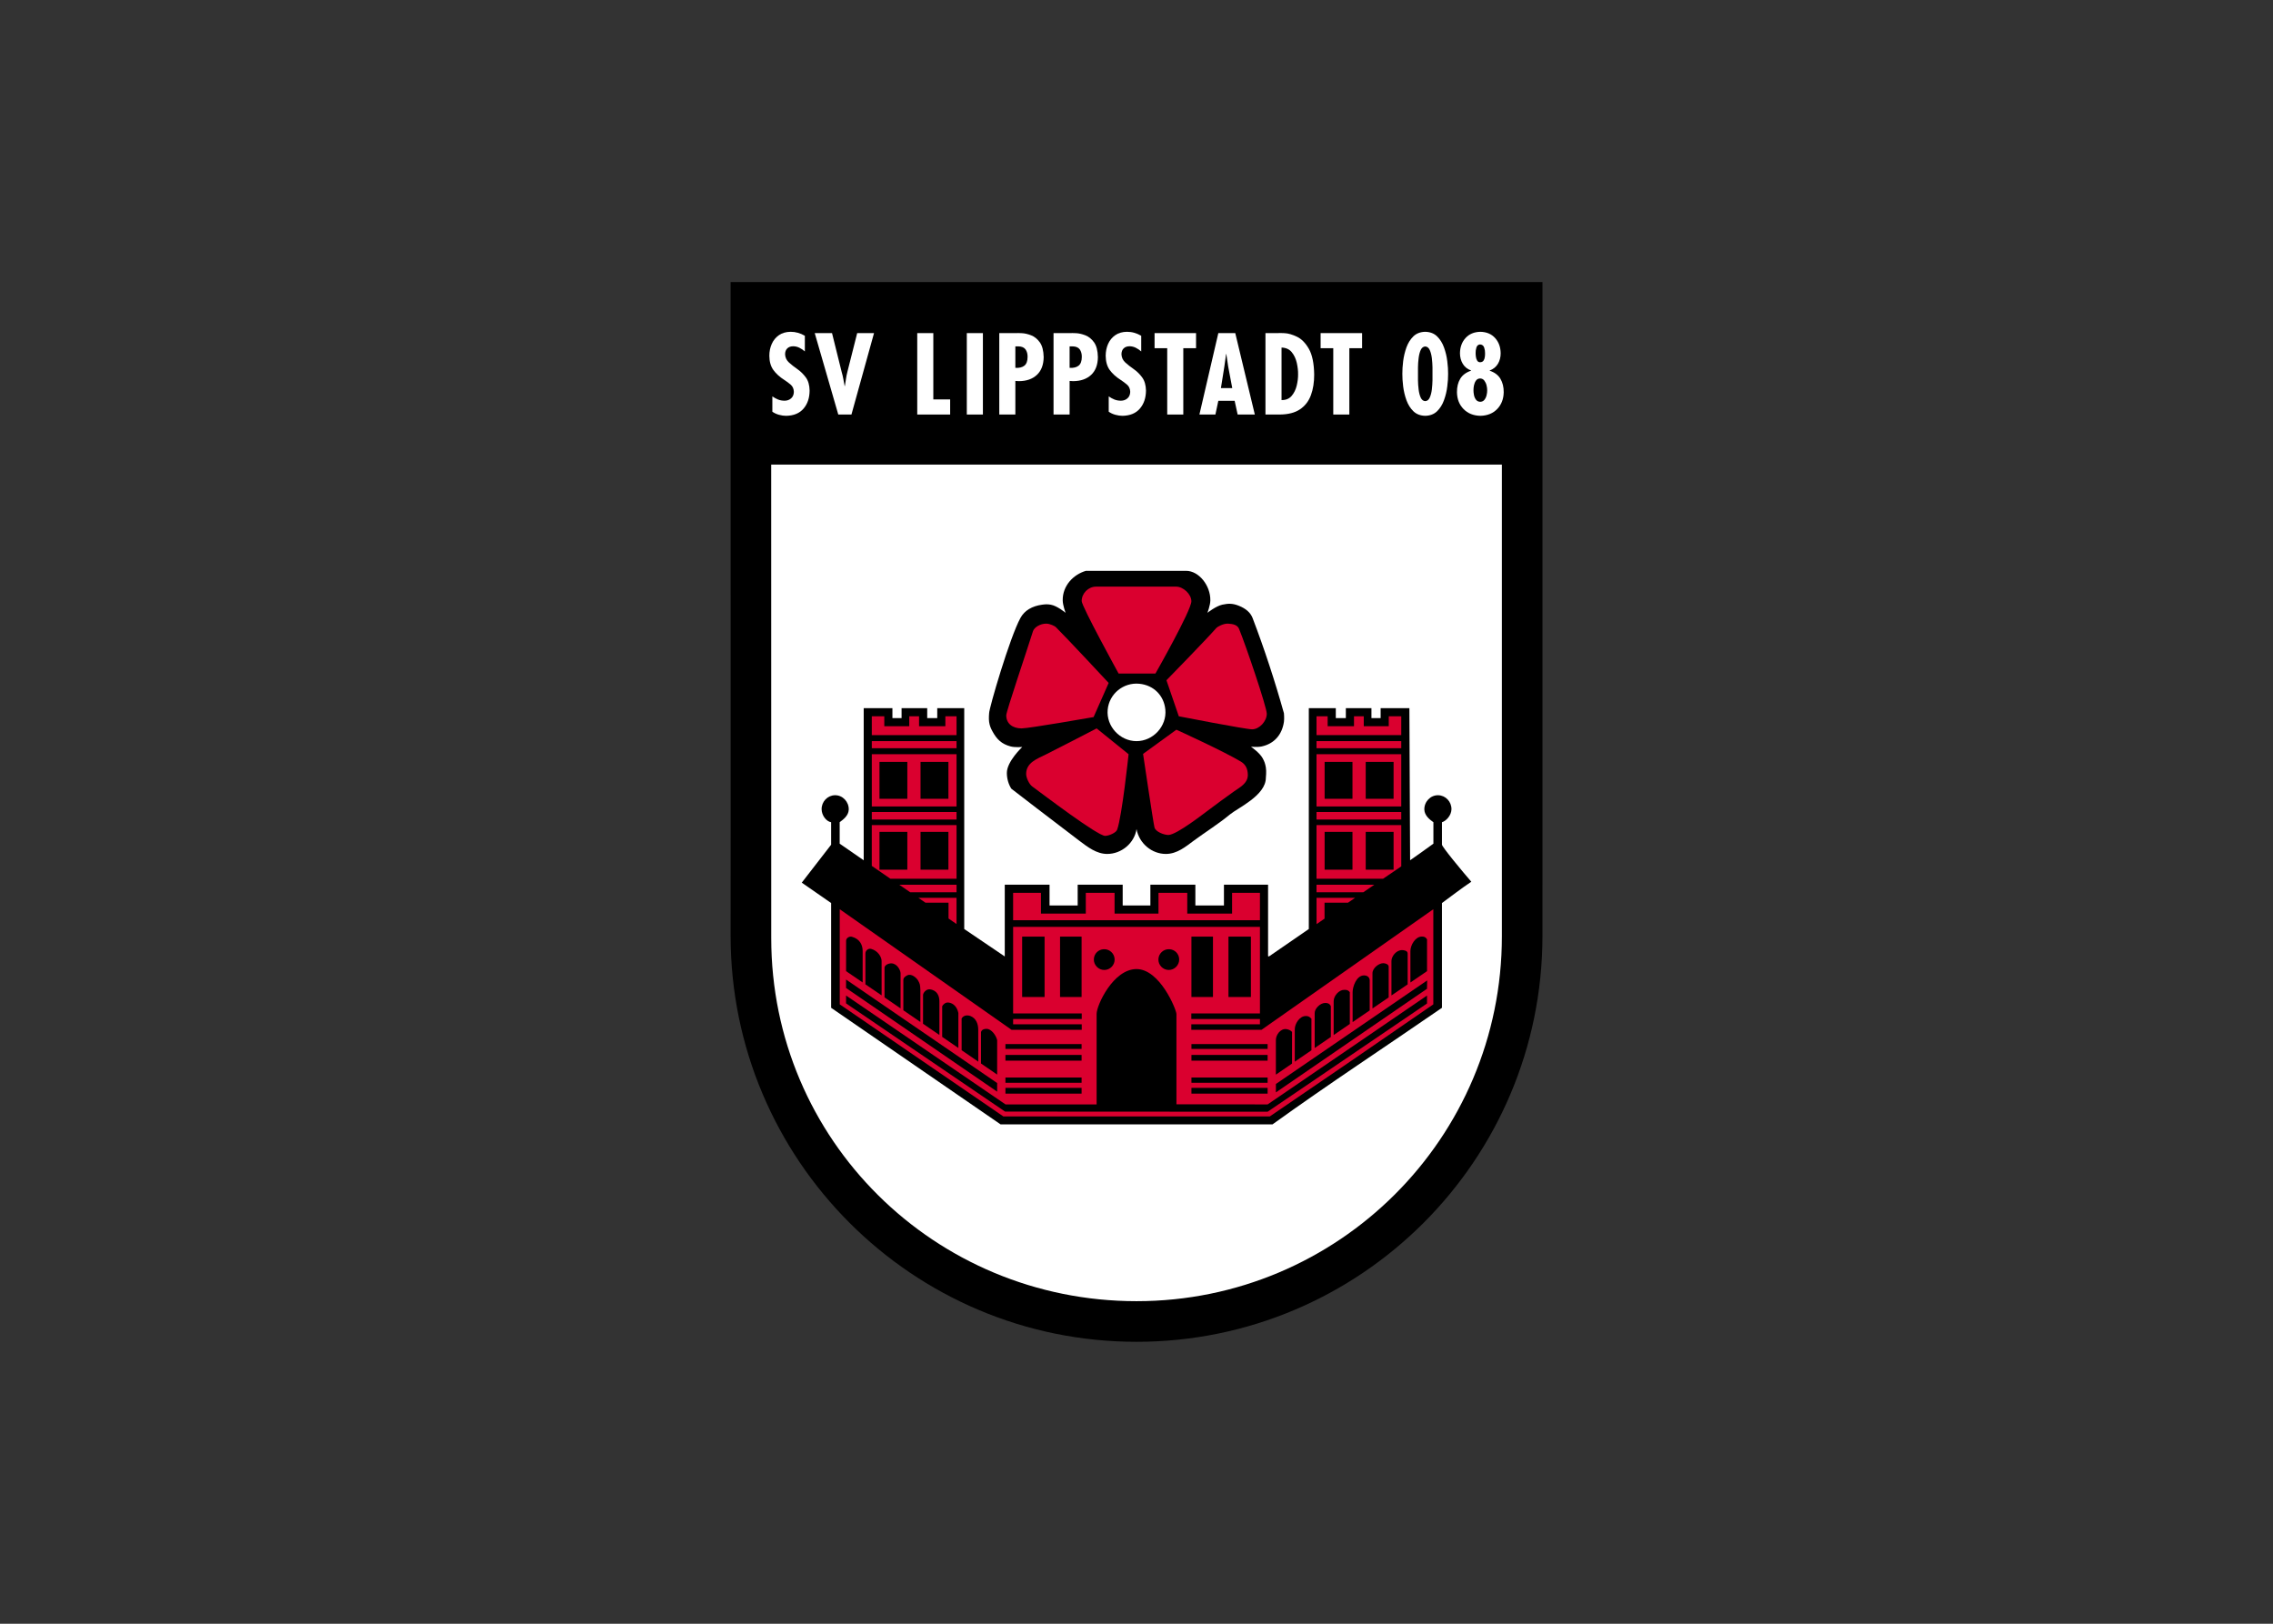 <svg clip-rule="evenodd" fill-rule="evenodd" stroke-linejoin="round" stroke-miterlimit="2" viewBox="0 0 560 400" xmlns="http://www.w3.org/2000/svg"><rect x="0" y="0" width="560" height="400" fill="#333333" stroke="none"/><g transform="matrix(1.535 0 0 1.535 180 69.478)"><g fill-rule="nonzero"><path d="m.008 87.955-.008-87.955h130.305v88.529l-.002 16.398c0 35.982-29.171 65.15-65.151 65.15-35.982.001-65.152-29.201-65.152-65.183z"/><path d="m6.521 105.292-.007-75.993h117.276v75.706c0 32.385-26.253 58.553-58.637 58.553-32.385 0-58.632-25.883-58.632-58.266z" fill="#fff"/><path d="m21.36 68.386h4.611v1.594h1.47v-1.594h4.114v1.594h1.611v-1.594h4.332v35.444l6.504 4.404v-11.516h7.189v3.334h4.514v-3.334h7.224v3.334h4.443v-3.334h7.223v3.334h4.586v-3.334h7.083v11.463c.069.061.117.049.145.051l6.394-4.402v-35.444h4.332v1.594h1.611v-1.594h4.109v1.594h1.475v-1.594h4.616l.116 24.407s2.859-1.992 3.738-2.658v-3.445c-.559-.393-1.417-1.045-1.455-2.011-.043-1.246.964-2.341 2.211-2.319 1.212.023 2.154 1.039 2.142 2.249-.017 1.007-.87 1.892-1.525 2.085v3.594c.003.361 3.332 4.369 4.711 5.955-1.544 1.031-3.119 2.246-4.711 3.418v16.813c-9.019 6.219-18.157 12.203-27.201 18.711h-43.64s-18.28-12.576-27.201-18.711v-16.814l-4.712-3.27 4.712-6.086v-3.609c-.762-.123-1.516-1.08-1.526-2.087-.011-1.21.931-2.226 2.141-2.249 1.249-.022 2.256 1.073 2.213 2.319-.04.966-.889 1.589-1.454 2.009v3.447l3.856 2.668v-24.416z"/><path d="m17.518 100.656 27.573 19.348h11.266v-.885h-11.013v-.848h11.013v-.891h-11.013v-13.895h39.616v13.895h-11.016v.891h11.014v.848h-11.014v.887h11.267l27.575-19.35v15.268c-8.72 6.016-17.507 12.051-26.248 17.988h-42.756l-26.265-17.988v-15.268z" fill="#da002f"/><path d="m45.045 81.3c-.446-.723-.706-1.59-.706-2.523 0-1.847 2.47-4.155 2.47-4.155s-1.162.093-1.866-.093c-1.428-.379-2.213-1.123-2.919-2.426-.296-.548-.433-.889-.532-1.503-.084-.54 0-1.399 0-1.399-.001-.832 3.313-12.156 5.022-15.282.668-1.231 1.905-1.921 3.486-2.138.53-.071.848-.087 1.374 0 1.05.176 2.394 1.306 2.394 1.306s-.454-1.194-.464-1.993c-.034-2.352 1.702-4.157 3.725-4.745h16.086c2.038 0 3.92 2.353 3.884 4.745-.011.799-.469 1.993-.469 1.993s1.347-1.078 2.383-1.306c1.023-.223 1.713-.212 2.689.184 1.06.429 1.835 1.056 2.18 1.961 1.893 4.954 3.57 10.076 5.03 15.279 0 0 .075.842 0 1.372-.299 2.061-1.552 3.521-3.585 3.958-.654.139-1.707.042-1.707.042s1.359.928 1.854 1.809c.307.544.428.896.536 1.511.114.64 0 1.667 0 1.667 0 2.835-4.506 4.836-5.762 5.878-1.787 1.486-3.917 2.818-5.8 4.205-1.276.941-2.668 2.135-4.489 2.135-2.219 0-4.261-1.641-4.707-3.984-.337 2.225-2.384 3.984-4.708 3.984-1.709 0-3.115-1.096-4.499-2.137-3.75-2.827-10.9-8.345-10.9-8.345z"/><path d="m19.467 105.074c1.348.369 1.734 1.4 1.727 2.32l-.002 5.012-2.658-1.814.005-4.902c.018-.439.54-.724.928-.616z"/><path d="m46.793 105.052h3.601v9.69h-3.601z"/><path d="m52.876 105.052h3.458v9.69h-3.458z"/><path d="m73.963 105.052h3.458v9.69h-3.458z"/><path d="m79.908 105.052h3.601v9.69h-3.601z"/><path d="m110.952 105.041c.369 0 .617.084.827.455v5.094l-2.669 1.826v-5.027c-.009-.952.777-2.348 1.842-2.348z"/><path d="m59.896 107.072c.921-.041 1.699.674 1.74 1.592.042.932-.702 1.721-1.632 1.738-.948.021-1.745-.789-1.702-1.738.041-.877.715-1.557 1.594-1.592z"/><path d="m70.405 107.072c.88.035 1.554.715 1.594 1.592.038.949-.754 1.76-1.702 1.738-.931-.018-1.674-.807-1.632-1.738.043-.918.819-1.633 1.74-1.592z"/><path d="m22.551 107.019c1.102.295 1.696 1.311 1.684 1.965l.003 5.498-2.6-1.773-.003-4.957c0-.473.472-.852.916-.733z"/><path d="m107.759 107.216c.243 0 .91.055.91.549v4.953l-2.602 1.777v-5.514c-.01-.751.75-1.765 1.692-1.765z"/><path d="m25.802 109.343c.958.029 1.47 1.123 1.479 1.596l-.001 5.633-2.576-1.77-.001-4.736c-.003-.463.661-.734 1.099-.723z"/><path d="m104.754 109.316c.344 0 .87.184.867.553v4.938l-2.6 1.775v-5.643c-.009-.824 1.005-1.623 1.733-1.623z"/><path d="m65.151 110.259c3.764 0 6.411 6.541 6.406 7.219v14.482l14.637.02 25.58-17.469v1.275l-25.58 17.367-42.141-.023-25.523-17.367.003-1.262 25.592 17.479h14.621v-14.521c-.012-1.358 2.648-7.198 6.405-7.2z"/><path d="m28.37 111.259c.674-.324 1.486.422 1.721.838.315.545.326.695.367 1.494v5.156l-2.734-1.875v-4.846c-.002-.364.292-.601.646-.767z"/><path d="m101.671 111.273c.29 0 .848.123.906.744v4.873l-2.743 1.877v-4.785c-.008-.852.59-2.709 1.837-2.709z"/><path d="m18.53 111.941 24.251 16.609v1.381l-24.251-16.637z"/><path d="m111.798 112.083-.025 1.336-24.252 16.631v-1.349z"/><path d="m31.976 113.511c1.186.141 1.543 1.094 1.535 1.922v5.402l-2.627-1.799.004-4.646c.05-.408.565-.943 1.088-.879z"/><path d="m98.484 113.591c.189 0 .599-.043.9.381l.002 5.098-2.596 1.779.002-5.418c-.009-.859.831-1.84 1.692-1.84z"/><path d="m34.946 115.625c.852.086 1.433.781 1.611 1.691v5.607l-2.598-1.781.001-4.922c.154-.291.54-.642.986-.595z"/><path d="m95.441 115.695c.407 0 .708.104.899.525v4.939l-2.593 1.773v-5.617c-.008-.708.879-1.62 1.694-1.62z"/><path d="m38.547 117.818c.873.365 1.191 1.285 1.198 2.111l.007 5.188-2.672-1.834-.003-5.096c.302-.502.899-.609 1.47-.369z"/><path d="m92.326 117.796c.29 0 .549.035.898.432v5.064l-2.673 1.828v-5.197c-.003-.851.732-2.127 1.775-2.127z"/><path d="m41.086 119.855c.782 0 1.525 1.057 1.697 1.809l-.003 5.527-2.593-1.779.003-5.061c.088-.232.283-.496.896-.496z"/><path d="m89.205 119.894c.394.051.782.27.907.457l-.001 5.072-2.593 1.779v-5.539c-.013-.835.742-1.89 1.687-1.769z"/><path d="m44.111 122.296h12.223v.78h-12.223z"/><path d="m73.965 122.296h12.226v.78h-12.226z"/><path d="m44.111 124.039h12.223v.918h-12.223z"/><path d="m73.965 124.039h12.226v.918h-12.226z"/><path d="m44.111 127.662h12.223v.845h-12.223z"/><path d="m73.965 127.662h12.226v.845h-12.226z"/><path d="m44.111 129.326h12.223v.924h-12.223z"/><path d="m73.965 129.326h12.226v.924h-12.226z"/><path d="m94.042 98.826h6.189l-1.132.775h-3.774l.006 2.561-1.284.884z" fill="#da002f"/><path d="m30.14 98.828h6.121v4.201l-1.284-.885v-2.543h-3.711z" fill="#da002f"/><path d="m94.039 96.728h9.272l-1.765 1.207h-7.507z" fill="#da002f"/><path d="m27.077 96.728h9.187v1.207h-7.433z" fill="#da002f"/><path d="m94.039 87.156h13.604v6.619l-2.916 1.986h-10.688z" fill="#da002f"/><path d="m22.658 87.156h13.606v8.605h-10.617l-2.989-2.062z" fill="#da002f"/><path d="m94.039 85.05h13.602v1.211h-13.602z" fill="#da002f"/><path d="m22.663 85.05h13.601v1.211h-13.601z" fill="#da002f"/><path d="m94.039 75.777h13.602v8.385h-13.602z" fill="#da002f"/><path d="m22.663 75.777h13.601v8.385h-13.601z" fill="#da002f"/><path d="m94.039 73.676h13.602v1.139h-13.602z" fill="#da002f"/><path d="m22.663 73.676h13.601v1.139h-13.601z" fill="#da002f"/><path d="m71.547 71.846s7.516 3.418 10.331 5.104c.801.47 1.128 1.203 1.138 2.15.012 1.347-1.293 2.001-2.219 2.646-1.483 1.042-2.973 2.164-4.347 3.188-.237.146-4.842 3.803-6.191 3.803-.668 0-2.046-.49-2.227-1.213-.205-.807-1.831-11.797-1.831-11.797z" fill="#da002f"/><path d="m58.746 71.635 5.131 4.143s-1.048 9.939-1.834 12.111c-.181.508-1.349.994-1.928.994-1.225 0-9.942-6.639-11.707-7.933-.487-.353-.973-1.386-.973-1.994 0-1.83 1.729-2.426 3.227-3.167 1.972-.977 8.084-4.154 8.084-4.154z" fill="#da002f"/><path d="m94.039 69.69h1.787v1.594h4.229v-1.594h1.569v1.594h4.01v-1.594h2.007v3.023h-13.602z" fill="#da002f"/><path d="m22.663 69.69h2.005v1.594h4.005v-1.594h1.574v1.594h4.224v-1.594h1.793v3.023h-13.601z" fill="#da002f"/><path d="m65.613 64.472c2.282.227 3.945 1.873 4.164 4.158.251 2.657-1.96 5.05-4.629 5.048-2.672 0-4.875-2.392-4.626-5.052.242-2.551 2.539-4.411 5.091-4.154z" fill="#fff"/><path d="m79.86 54.824c.754.044 1.481.187 1.747.839 1.075 2.608 4.451 12.568 4.451 13.62 0 1.212-1.191 2.499-2.355 2.499-1.051 0-11.766-2.091-11.766-2.091l-1.984-5.782s6.347-6.488 8.017-8.4c.15-.174 1.109-.73 1.89-.685z" fill="#da002f"/><path d="m50.659 54.824c.626.001 1.391.41 1.521.537 1.791 1.766 8.5 8.98 8.5 8.98l-2.419 5.478s-10.369 1.816-11.553 1.816c-1.451 0-2.466-.768-2.466-2.102 0-.632 3.227-10.118 4.295-13.507.203-.623 1.168-1.205 2.122-1.202z" fill="#da002f"/><path d="m58.64 48.884h12.881c1.122 0 2.434 1.204 2.434 2.354 0 1.449-5.769 11.595-5.769 11.595h-5.91s-5.928-10.79-5.928-11.63c0-1.251 1.075-2.319 2.292-2.319z" fill="#da002f"/><path d="m45.344 98.023h4.469v3.334h7.197v-3.334h4.618v3.334h7.048v-3.334h4.616v3.334h7.197v-3.334h4.471v4.398h-39.616z" fill="#da002f"/><path d="m95.342 77.01h4.469v5.921h-4.469z"/><path d="m101.938 77.01h4.471v5.921h-4.471z"/><path d="m95.342 88.24h4.469v6.068h-4.469z"/><path d="m101.938 88.24h4.471v6.068h-4.471z"/><path d="m23.895 77.01h4.469v5.921h-4.469z"/><path d="m30.485 77.01h4.475v5.921h-4.475z"/><path d="m23.895 88.24h4.469v6.068h-4.469z"/><path d="m30.485 88.24h4.475v6.068h-4.475z"/><path d="m11.917 8.625c-.354-.207-.719-.366-1.094-.475-.382-.11-.778-.163-1.193-.165-.737.011-1.363.19-1.871.539-.504.352-.89.815-1.149 1.395-.263.578-.393 1.216-.393 1.915.006.932.222 1.693.645 2.278.422.588 1.009 1.123 1.763 1.603.385.246.73.504 1.037.773.308.271.472.65.49 1.137-.011.438-.153.783-.434 1.035-.28.254-.633.382-1.059.386-.379-.003-.726-.066-1.037-.19-.313-.125-.624-.292-.923-.506v2.461c.309.217.66.38 1.058.493.399.111.789.167 1.161.167 1.22-.024 2.151-.413 2.793-1.165.643-.754.962-1.723.967-2.907-.019-.871-.221-1.571-.611-2.098-.393-.529-.84-.971-1.353-1.328-.514-.356-.966-.711-1.354-1.065-.391-.357-.593-.797-.617-1.318.005-.403.122-.718.353-.941.229-.225.55-.338.955-.341.354.004.688.088 1.005.245.313.16.602.352.86.585v-2.513z" fill="#fff"/><path d="m13.502 8.196 3.781 13.068h2.112l3.625-13.068h-2.703l-1.578 6.239c-.1.381-.173.759-.225 1.135-.053.376-.11.754-.175 1.134h-.035c-.074-.369-.142-.744-.205-1.117-.064-.374-.155-.744-.264-1.118l-1.557-6.273z" fill="#fff"/><path d="m29.956 8.196v13.068h5.282v-2.425h-2.702v-10.643z" fill="#fff"/><path d="m37.912 8.196h2.582v13.068h-2.582z" fill="#fff"/></g><path d="m45.703 21.265v-5.391l.575.033c1.214-.006 2.173-.343 2.88-1.006.71-.663 1.071-1.61 1.09-2.839-.021-1.042-.224-1.835-.617-2.383-.393-.545-.858-.922-1.396-1.13-.537-.207-1.035-.321-1.496-.342-.462-.022-.77-.025-.929-.01h-2.687v13.068zm-.001-10.941h.487c.55.013.932.182 1.155.499.222.32.331.722.323 1.201-.008.662-.175 1.127-.514 1.398-.338.269-.821.387-1.451.354z" fill="#fff"/><path d="m54.411 21.265v-5.391l.568.033c1.215-.006 2.173-.343 2.887-1.006.708-.663 1.069-1.61 1.085-2.839-.019-1.042-.226-1.835-.613-2.383-.394-.545-.859-.922-1.397-1.13-.537-.207-1.039-.321-1.501-.342-.462-.022-.77-.025-.929-.01h-2.68v13.068zm-.001-10.941h.485c.545.013.933.182 1.155.499.219.32.326.722.318 1.201-.003.662-.173 1.127-.512 1.398-.336.269-.821.387-1.446.354z" fill="#fff"/><path d="m65.905 8.625c-.353-.207-.717-.366-1.099-.475-.375-.11-.773-.163-1.188-.165-.743.009-1.368.188-1.872.538-.509.352-.889.815-1.152 1.395-.259.578-.388 1.216-.394 1.915.011.932.224 1.693.645 2.278.428.588 1.015 1.123 1.768 1.603.38.246.726.504 1.033.773.313.271.473.65.494 1.137-.015.438-.156.783-.438 1.035-.28.254-.633.382-1.059.386-.375-.003-.722-.066-1.038-.19-.313-.125-.618-.292-.917-.506v2.461c.304.217.656.38 1.058.493.4.111.784.167 1.161.167 1.215-.024 2.146-.413 2.787-1.165.644-.754.969-1.723.974-2.907-.023-.871-.228-1.571-.618-2.098-.386-.529-.838-.971-1.352-1.328-.515-.356-.962-.711-1.353-1.065-.386-.357-.593-.797-.612-1.318.004-.403.12-.718.352-.941.23-.225.546-.338.948-.341.357.004.694.088 1.007.245.313.16.603.352.864.585v-2.512z" fill="#fff" fill-rule="nonzero"/><path d="m68.047 8.196v2.422h2.03v10.646h2.581v-10.646h2.047v-2.422z" fill="#fff" fill-rule="nonzero"/><path d="m78.281 8.196-3.036 13.068h2.567l.469-2.201h2.618l.482 2.201h2.757l-3.14-13.068zm2.234 8.823h-1.818l.556-3.485.274-1.978h.037l.294 1.978z" fill="#fff"/><path d="m88.148 21.264c1.355-.012 2.433-.291 3.243-.839.811-.549 1.394-1.304 1.75-2.268.355-.962.53-2.072.524-3.326-.031-1.801-.314-3.172-.855-4.113-.541-.943-1.177-1.589-1.911-1.94-.728-.351-1.391-.543-1.993-.573-.596-.028-.962-.033-1.1-.009h-1.961v13.068zm.278-2.32v-8.428c.706.022 1.255.271 1.638.743.39.477.654 1.042.806 1.701.146.661.223 1.278.21 1.855.011.565-.067 1.172-.221 1.817-.157.645-.432 1.196-.816 1.647-.391.454-.927.676-1.617.665z" fill="#fff"/><path d="m94.698 8.196v2.422h2.031v10.646h2.58v-10.646h2.046v-2.422z" fill="#fff" fill-rule="nonzero"/><path d="m111.489 7.986c-.781.017-1.411.259-1.901.728-.482.473-.854 1.064-1.115 1.778-.256.717-.432 1.453-.527 2.211-.09.756-.136 1.43-.13 2.026-.006.593.04 1.269.13 2.025.096.758.271 1.495.527 2.209.261.717.633 1.309 1.115 1.777.49.47 1.12.712 1.901.73.778-.018 1.411-.26 1.897-.73.483-.468.857-1.061 1.113-1.777.263-.715.438-1.451.528-2.209.096-.756.144-1.432.132-2.025.012-.596-.036-1.27-.132-2.026-.09-.758-.266-1.495-.528-2.211-.256-.713-.63-1.305-1.113-1.778-.486-.469-1.118-.711-1.897-.728zm0 2.355c.315.018.557.206.722.566.166.362.279.799.341 1.31.061.511.091 1 .101 1.468.003.468.005.817 0 1.044.005.229.003.576 0 1.042-.01.468-.04.958-.101 1.468-.062.512-.175.95-.341 1.31-.165.36-.406.551-.722.564-.32-.014-.56-.205-.727-.564-.162-.36-.273-.797-.335-1.31-.062-.511-.097-1-.102-1.468-.004-.467-.004-.813 0-1.042-.004-.228-.004-.576 0-1.044.005-.467.04-.957.102-1.468s.173-.948.335-1.31c.168-.36.407-.548.727-.566z" fill="#fff"/><path d="m120.289 12.873c-.213-.007-.366-.099-.469-.273-.104-.174-.171-.377-.199-.608-.032-.227-.046-.432-.043-.607-.01-.263.028-.551.122-.863.088-.31.287-.481.589-.509.346.028.568.202.665.517.101.318.146.607.136.87.005.172-.004.371-.032.599-.022.228-.097.427-.205.601-.112.174-.304.266-.564.273zm.017 2.6c.282.013.507.126.673.349.16.221.285.474.354.767.07.292.106.552.1.776.008.224-.025.479-.089.766-.062.287-.176.536-.339.749-.162.216-.386.33-.678.341-.303-.011-.526-.122-.687-.331-.16-.21-.271-.459-.328-.746-.057-.283-.083-.544-.08-.78-.003-.235.021-.5.08-.79.058-.291.167-.546.323-.761.154-.217.378-.327.671-.34zm1.51-1.265c.596-.228 1.045-.588 1.341-1.086.296-.496.439-1.059.439-1.688-.011-.985-.307-1.801-.887-2.444-.579-.646-1.367-.982-2.367-1.004-1.009.021-1.806.358-2.388 1.004-.582.643-.878 1.459-.889 2.444.002.629.152 1.193.451 1.691.3.499.741.853 1.329 1.064v.038c-.803.273-1.385.706-1.74 1.301-.356.595-.53 1.317-.523 2.164.018 1.096.37 1.995 1.06 2.695.684.7 1.588 1.059 2.7 1.083 1.11-.024 2.007-.383 2.69-1.083.68-.7 1.029-1.599 1.053-2.695.006-.835-.167-1.551-.524-2.158-.355-.603-.938-1.041-1.745-1.308v-.036z" fill="#fff"/></g></svg>
